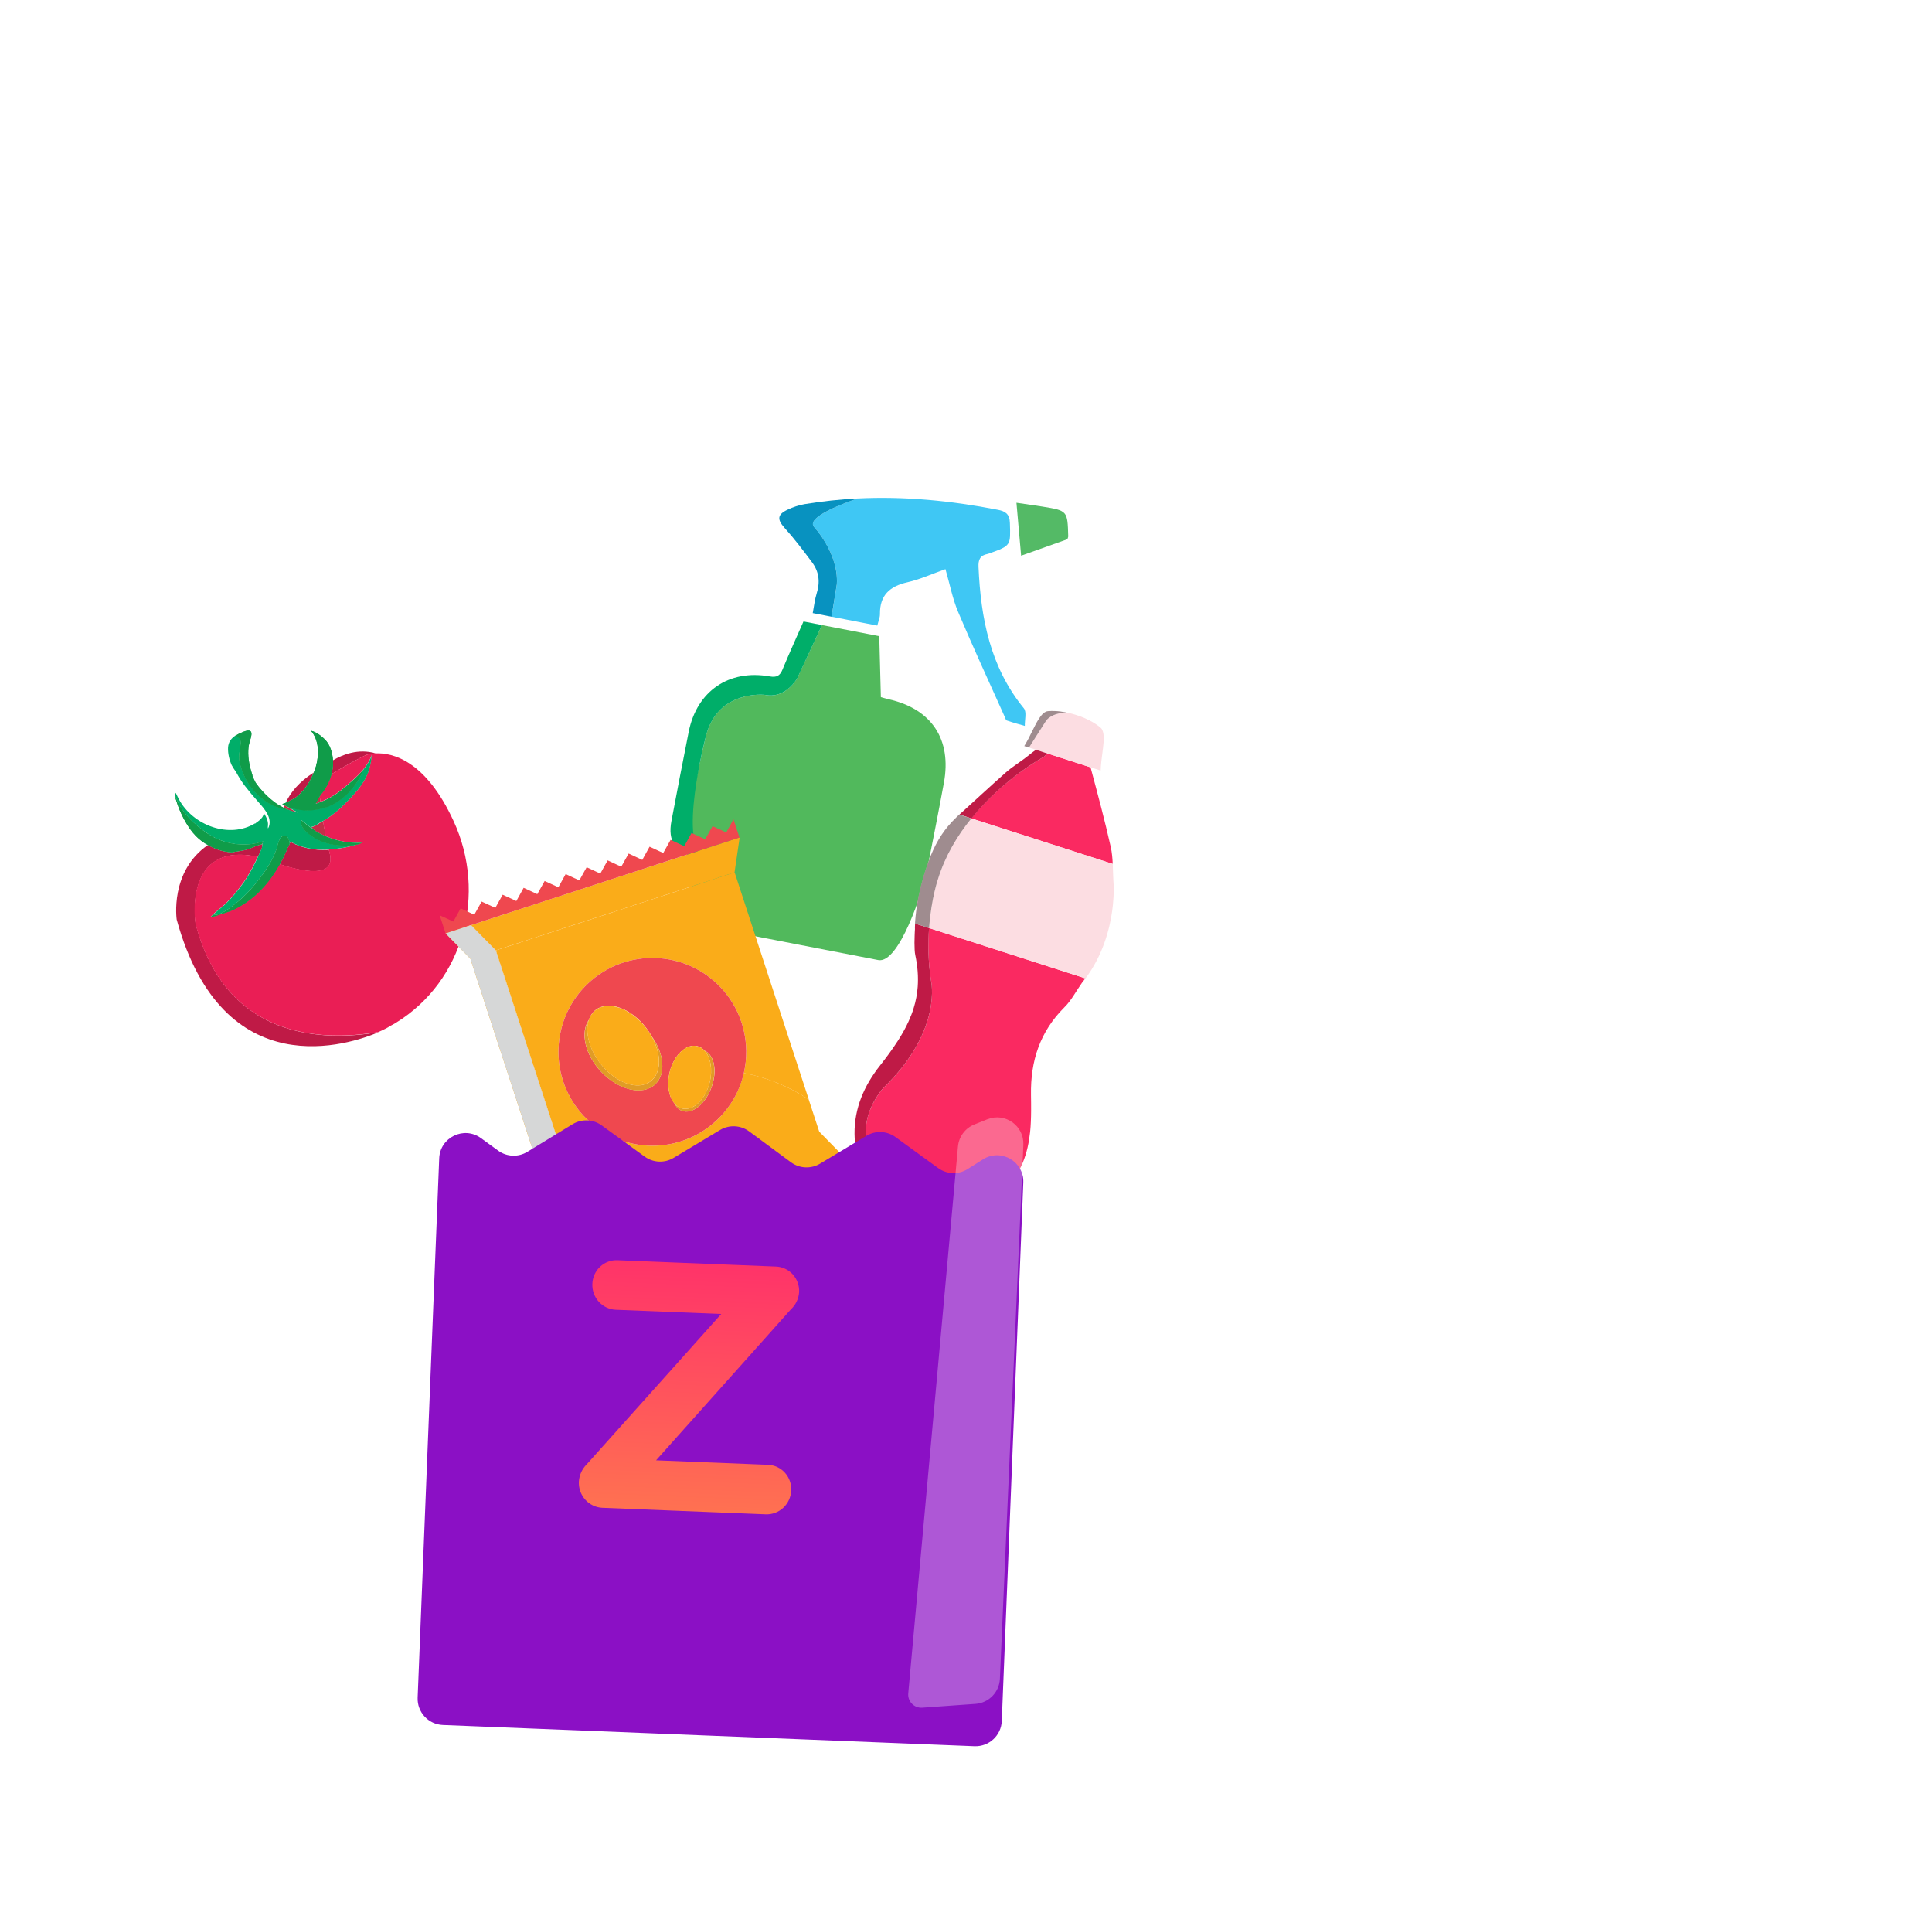 <svg width="147" height="145" viewBox="0 0 147 145" fill="none" xmlns="http://www.w3.org/2000/svg">
<g filter="url(#filter0_d)">
<path d="M67.598 49.192C67.432 49.156 67.27 49.101 67.022 49.033C66.982 47.503 66.946 45.986 66.901 44.397C65.465 44.117 64.004 43.834 62.539 43.552L60.664 47.587C60.664 47.587 59.792 49.198 58.198 48.862C58.198 48.862 54.637 48.444 53.72 51.959C53.72 51.959 51.5 60.999 52.5 61.499L52.727 66.308C57.426 67.22 62.125 68.131 66.823 69.038C68.406 69.344 70.214 63.803 70.533 62.194C70.973 59.986 71.408 57.778 71.815 55.568C72.433 52.248 70.877 49.917 67.598 49.192Z" fill="#51B95C"/>
<path d="M75.918 34.782C72.373 34.09 68.813 33.742 65.242 33.921C63.274 34.616 61.422 35.469 61.938 36.089C61.938 36.089 63.821 38.088 63.676 40.446L63.274 42.916C64.453 43.144 65.587 43.364 66.751 43.591C66.829 43.266 66.956 42.99 66.953 42.721C66.934 41.279 67.701 40.598 69.053 40.293C70.029 40.071 70.957 39.641 71.937 39.297C72.263 40.416 72.469 41.526 72.897 42.543C74.027 45.224 75.25 47.864 76.439 50.517C76.486 50.622 76.524 50.785 76.605 50.813C77.055 50.969 77.517 51.094 77.975 51.224C77.962 50.767 78.133 50.165 77.9 49.884C75.338 46.741 74.624 43.034 74.452 39.135C74.427 38.588 74.572 38.248 75.133 38.145C75.192 38.136 75.242 38.11 75.298 38.093C76.933 37.503 76.891 37.504 76.839 35.781C76.82 35.079 76.464 34.887 75.918 34.782Z" fill="#3FC7F4"/>
<path d="M79.307 34.538C78.689 34.44 78.07 34.356 77.338 34.247C77.46 35.632 77.573 36.899 77.693 38.275C78.948 37.83 80.103 37.422 81.215 37.023C81.251 36.899 81.281 36.846 81.277 36.791C81.221 34.851 81.226 34.849 79.307 34.538Z" fill="#54BA66"/>
<path d="M61.938 36.089C61.422 35.469 63.278 34.614 65.242 33.921C63.905 33.99 62.566 34.129 61.227 34.352C60.78 34.428 60.331 34.579 59.917 34.778C59.13 35.151 59.129 35.528 59.693 36.155C60.439 36.981 61.112 37.876 61.779 38.767C62.317 39.479 62.413 40.275 62.14 41.138C61.996 41.599 61.943 42.09 61.838 42.64C62.326 42.736 62.802 42.825 63.27 42.917L63.672 40.447C63.821 38.087 61.938 36.089 61.938 36.089Z" fill="#0892C0"/>
<path d="M53.724 51.958C54.641 48.443 58.203 48.861 58.203 48.861C59.795 49.193 60.668 47.586 60.668 47.586L62.543 43.551C62.075 43.46 61.603 43.369 61.136 43.278C60.598 44.505 60.045 45.708 59.543 46.927C59.344 47.41 59.106 47.549 58.564 47.457C55.455 46.905 53.026 48.577 52.404 51.66C51.949 53.924 51.518 56.191 51.088 58.458C50.797 59.986 51.379 60.85 52.878 61.138C53.161 61.194 53.447 61.248 53.73 61.303L53.722 61.268C51.445 60.555 53.724 51.958 53.724 51.958Z" fill="#00AE69"/>
</g>
<path d="M70.836 74.591C70.836 74.591 71.773 78.376 67.192 82.789C67.192 82.789 64.715 85.523 66.59 88.046C66.696 88.036 66.802 88.025 66.921 88.008C67.016 87.993 67.112 87.974 67.212 87.955C68.04 87.782 68.685 87.827 69.239 88.29C69.421 88.443 69.596 88.648 69.766 88.9C69.798 88.948 69.836 88.995 69.886 89.036C69.989 89.128 70.123 89.211 70.269 89.285C70.641 89.469 71.107 89.575 71.353 89.484C72.656 89.012 73.438 89.442 74.285 90.409C74.706 90.891 75.082 91.112 75.456 91.097C75.646 91.091 75.829 91.021 76.026 90.899C76.222 90.777 76.422 90.598 76.63 90.363C76.743 90.24 76.845 90.105 76.947 89.964C77.044 89.824 77.136 89.685 77.233 89.545C77.471 89.191 77.665 88.822 77.817 88.449C78.13 87.702 78.291 86.919 78.377 86.121C78.405 85.854 78.424 85.587 78.434 85.321C78.444 85.056 78.453 84.781 78.453 84.511C78.458 84.107 78.448 83.699 78.444 83.296C78.401 80.705 79.125 78.485 80.991 76.626C81.51 76.114 81.849 75.443 82.319 74.772C82.41 74.661 82.491 74.546 82.576 74.43L70.677 70.6C70.606 71.763 70.611 73.119 70.836 74.591Z" fill="#FA2961"/>
<path d="M69.625 70.258C69.611 70.528 69.617 70.676 69.617 70.676C69.61 70.746 69.609 70.821 69.603 70.905C69.609 70.821 69.61 70.746 69.617 70.676C69.612 70.677 69.611 70.528 69.625 70.258Z" fill="#E82C47"/>
<path d="M79.46 57.552C79.46 57.552 76.378 59.196 73.902 62.259L84.663 65.723C84.641 65.28 84.606 64.852 84.513 64.434C84.058 62.405 83.517 60.39 82.976 58.375C81.842 58.008 80.796 57.675 79.672 57.312L79.46 57.552Z" fill="#FA2961"/>
<path d="M78.27 57.451C77.704 57.913 77.056 58.29 76.511 58.769C76.209 59.037 75.911 59.304 75.609 59.577C75.911 59.304 76.209 59.037 76.511 58.769C77.056 58.29 77.704 57.913 78.27 57.451Z" fill="#E82C47"/>
<path d="M67.667 80.131C67.431 80.457 67.177 80.785 66.915 81.123C66.767 81.31 66.628 81.496 66.499 81.69C66.632 81.495 66.771 81.309 66.915 81.123C67.177 80.785 67.431 80.457 67.667 80.131Z" fill="#E82C47"/>
<path d="M65.143 84.847C65.23 84.388 65.357 83.948 65.522 83.518C65.357 83.948 65.231 84.393 65.143 84.847Z" fill="#E82C47"/>
<path d="M65.019 86.267C65.015 85.78 65.06 85.306 65.143 84.852C65.06 85.306 65.015 85.78 65.019 86.267C65.026 87.153 65.206 87.683 65.648 87.916C65.206 87.683 65.026 87.148 65.019 86.267Z" fill="#E82C47"/>
<path d="M71.375 66.86C71.375 66.86 70.855 68.349 70.692 70.603L82.591 74.433C83.897 72.688 84.421 70.731 84.619 69.317C84.644 69.147 84.66 68.988 84.677 68.838C84.77 67.932 84.733 67.346 84.733 67.346C84.692 66.774 84.688 66.236 84.664 65.723L73.902 62.259C72.86 63.55 71.927 65.086 71.375 66.86Z" fill="#FCDDE2"/>
<path d="M69.771 68.877C69.802 68.679 69.841 68.466 69.882 68.239C69.841 68.466 69.802 68.679 69.771 68.877Z" fill="#FCDDE2"/>
<path d="M69.667 69.672C69.69 69.443 69.723 69.175 69.771 68.877C69.723 69.175 69.69 69.443 69.667 69.672Z" fill="#FCDDE2"/>
<path d="M69.636 70.09C69.633 70.15 69.629 70.206 69.625 70.258C69.624 70.207 69.628 70.151 69.636 70.09Z" fill="#FCDDE2"/>
<path d="M83.879 55.556C83.861 55.511 83.838 55.472 83.811 55.433C83.784 55.398 83.753 55.365 83.717 55.336C83.054 54.796 82.098 54.392 81.149 54.202C80.608 54.225 80.027 54.349 79.624 54.767L78.284 56.864L78.394 56.899L78.692 56.994C78.731 57.009 78.769 57.019 78.807 57.033L79.273 57.18C79.379 57.216 79.484 57.247 79.585 57.283L79.662 57.308C80.781 57.671 81.832 58.004 82.966 58.371C83.22 58.451 83.48 58.536 83.744 58.62C83.756 58.15 83.832 57.632 83.894 57.142C83.904 57.062 83.914 56.982 83.925 56.902C83.99 56.362 84.018 55.867 83.879 55.556Z" fill="#FCDDE2"/>
<path d="M77.929 56.757C78.037 56.588 78.139 56.405 78.236 56.214C78.139 56.405 78.037 56.588 77.929 56.757Z" fill="#FCDDE2"/>
<path opacity="0.37" d="M69.523 76.68C69.679 76.163 69.782 75.632 69.827 75.07C69.782 75.632 69.68 76.168 69.523 76.68Z" fill="#010101"/>
<path opacity="0.37" d="M78.29 56.873C78.169 56.834 78.055 56.8 77.934 56.756C78.169 56.834 78.395 56.904 78.621 56.978C78.548 56.953 78.472 56.933 78.4 56.908L78.29 56.873Z" fill="#010101"/>
<path opacity="0.37" d="M81.154 54.206C80.846 54.145 80.54 54.102 80.242 54.091C80.54 54.102 80.846 54.145 81.154 54.206Z" fill="#010101"/>
<path opacity="0.37" d="M72.736 62.207C72.326 62.597 71.966 63.025 71.66 63.483C71.966 63.025 72.326 62.597 72.736 62.207Z" fill="#010101"/>
<path opacity="0.37" d="M78.812 57.042C78.808 57.043 78.804 57.047 78.8 57.048C78.804 57.047 78.808 57.043 78.812 57.042Z" fill="#010101"/>
<path d="M67.192 82.784C71.773 78.376 70.836 74.586 70.836 74.586C70.611 73.119 70.606 71.759 70.691 70.599L69.625 70.257C69.611 70.528 69.617 70.676 69.617 70.676C69.61 70.747 69.609 70.821 69.603 70.905C69.598 70.989 69.597 71.073 69.593 71.162C69.588 71.343 69.584 71.534 69.58 71.72C69.581 72.091 69.594 72.443 69.638 72.643C69.825 73.52 69.879 74.317 69.826 75.066C69.786 75.627 69.683 76.162 69.523 76.676C69.419 77.021 69.29 77.354 69.139 77.686C68.916 78.182 68.645 78.665 68.333 79.152C68.125 79.475 67.903 79.8 67.667 80.126C67.431 80.452 67.177 80.78 66.914 81.118C66.766 81.305 66.627 81.491 66.499 81.685C66.366 81.88 66.242 82.074 66.123 82.276C65.89 82.676 65.687 83.092 65.522 83.517C65.356 83.943 65.23 84.388 65.143 84.847C65.055 85.307 65.015 85.775 65.019 86.262C65.026 87.148 65.206 87.678 65.648 87.911C65.746 87.961 65.856 88.001 65.984 88.025C66.112 88.049 66.252 88.058 66.405 88.056C66.466 88.055 66.525 88.049 66.59 88.046C64.715 85.523 67.192 82.784 67.192 82.784Z" fill="#BF1A46"/>
<path d="M79.46 57.552L79.672 57.316L79.595 57.291C79.49 57.261 79.384 57.225 79.283 57.189C79.129 57.14 78.976 57.09 78.822 57.041C78.818 57.046 78.813 57.047 78.809 57.047C78.787 57.063 78.766 57.08 78.744 57.096C78.597 57.199 78.446 57.317 78.284 57.449C77.718 57.911 77.07 58.289 76.525 58.768C76.222 59.035 75.925 59.303 75.623 59.575C75.321 59.848 75.02 60.12 74.718 60.397C74.188 60.879 73.649 61.375 73.093 61.883C73.063 61.909 73.033 61.94 72.999 61.967L73.916 62.263C76.378 59.196 79.46 57.552 79.46 57.552Z" fill="#BF1A46"/>
<path d="M70.692 70.603C70.855 68.348 71.375 66.86 71.375 66.86C71.927 65.085 72.86 63.55 73.903 62.264L72.986 61.968C72.935 62.015 72.884 62.062 72.833 62.109C72.799 62.14 72.77 62.176 72.737 62.212C72.326 62.602 71.966 63.029 71.66 63.488C71.326 63.986 71.052 64.525 70.826 65.082C70.508 65.872 70.273 66.62 70.101 67.293C70.015 67.631 69.945 67.95 69.883 68.244C69.836 68.467 69.802 68.679 69.772 68.882C69.724 69.18 69.691 69.448 69.668 69.677C69.651 69.832 69.642 69.972 69.632 70.094C69.629 70.155 69.625 70.211 69.621 70.263L70.692 70.603Z" fill="#FCDDE2"/>
<path opacity="0.37" d="M70.692 70.603C70.855 68.348 71.375 66.86 71.375 66.86C71.927 65.085 72.86 63.55 73.903 62.264L72.986 61.968C72.935 62.015 72.884 62.062 72.833 62.109C72.799 62.14 72.77 62.176 72.737 62.212C72.326 62.602 71.966 63.029 71.66 63.488C71.326 63.986 71.052 64.525 70.826 65.082C70.508 65.872 70.273 66.62 70.101 67.293C70.015 67.631 69.945 67.95 69.883 68.244C69.836 68.467 69.802 68.679 69.772 68.882C69.724 69.18 69.691 69.448 69.668 69.677C69.651 69.832 69.642 69.972 69.632 70.094C69.629 70.155 69.625 70.211 69.621 70.263L70.692 70.603Z" fill="#010101"/>
<path d="M72.985 61.968C72.934 62.015 72.884 62.062 72.833 62.109C72.799 62.14 72.77 62.176 72.737 62.212C72.77 62.18 72.799 62.14 72.833 62.109C72.883 62.057 72.934 62.015 72.985 61.968Z" fill="#FCDDE2"/>
<path opacity="0.37" d="M72.985 61.968C72.934 62.015 72.884 62.062 72.833 62.109C72.799 62.14 72.77 62.176 72.737 62.212C72.77 62.18 72.799 62.14 72.833 62.109C72.883 62.057 72.934 62.015 72.985 61.968Z" fill="#010101"/>
<path d="M79.629 54.771C80.032 54.349 80.609 54.225 81.155 54.206C80.847 54.145 80.54 54.102 80.242 54.091C80.07 54.085 79.903 54.089 79.742 54.1C79.7 54.105 79.655 54.114 79.614 54.127C79.529 54.159 79.451 54.209 79.374 54.277C79.298 54.346 79.219 54.433 79.146 54.538C79.109 54.588 79.073 54.643 79.037 54.697C78.965 54.812 78.889 54.935 78.819 55.068C78.749 55.201 78.676 55.343 78.607 55.484C78.51 55.675 78.419 55.871 78.318 56.062C78.29 56.111 78.268 56.16 78.241 56.214C78.139 56.406 78.037 56.588 77.934 56.756C78.054 56.795 78.17 56.834 78.29 56.873L79.629 54.771Z" fill="#FCDDE2"/>
<path opacity="0.37" d="M79.629 54.771C80.032 54.349 80.609 54.225 81.155 54.206C80.847 54.145 80.54 54.102 80.242 54.091C80.07 54.085 79.903 54.089 79.742 54.1C79.7 54.105 79.655 54.114 79.614 54.127C79.529 54.159 79.451 54.209 79.374 54.277C79.298 54.346 79.219 54.433 79.146 54.538C79.109 54.588 79.073 54.643 79.037 54.697C78.965 54.812 78.889 54.935 78.819 55.068C78.749 55.201 78.676 55.343 78.607 55.484C78.51 55.675 78.419 55.871 78.318 56.062C78.29 56.111 78.268 56.16 78.241 56.214C78.139 56.406 78.037 56.588 77.934 56.756C78.054 56.795 78.17 56.834 78.29 56.873L79.629 54.771Z" fill="#010101"/>
<path d="M78.616 56.979C78.64 56.985 78.669 56.996 78.693 57.003L78.395 56.908C78.472 56.928 78.544 56.953 78.616 56.979Z" fill="#FCDDE2"/>
<path opacity="0.37" d="M78.616 56.979C78.64 56.985 78.669 56.996 78.693 57.003L78.395 56.908C78.472 56.928 78.544 56.953 78.616 56.979Z" fill="#010101"/>
<path d="M79.279 57.189L78.813 57.042C78.971 57.091 79.125 57.14 79.279 57.189Z" fill="#FCDDE2"/>
<path opacity="0.37" d="M79.279 57.189L78.813 57.042C78.971 57.091 79.125 57.14 79.279 57.189Z" fill="#010101"/>
<path d="M78.698 57.003L78.812 57.042C78.774 57.027 78.736 57.017 78.698 57.003Z" fill="#FCDDE2"/>
<path opacity="0.37" d="M78.698 57.003L78.812 57.042C78.774 57.027 78.736 57.017 78.698 57.003Z" fill="#010101"/>
<g filter="url(#filter1_d)">
<path d="M23.998 57.148C24.126 57.109 24.248 57.062 24.376 57.013C24.361 56.861 24.346 56.711 24.331 56.559C24.303 56.608 24.276 56.656 24.245 56.701C24.158 56.837 24.088 56.998 23.998 57.148Z" fill="#C42F49"/>
<path d="M23.688 58.926C23.748 58.987 23.811 59.053 23.872 59.114C23.895 59.138 23.923 59.164 23.946 59.188C24.216 59.356 24.5 59.506 24.799 59.632C24.727 59.291 24.654 58.896 24.583 58.47C24.498 58.518 24.407 58.567 24.321 58.608C24.151 58.76 23.917 58.865 23.688 58.926Z" fill="#C42F49"/>
<path d="M14.886 66.276C14.886 66.276 13.88 59.955 19.63 61.187C19.729 60.974 19.822 60.762 19.921 60.549C19.945 60.404 19.971 60.255 19.999 60.112C19.978 60.159 19.957 60.205 19.939 60.247C19.929 60.236 19.923 60.228 19.907 60.229C19.568 60.297 19.242 60.472 18.913 60.587C18.504 60.731 18.069 60.755 17.651 60.841C17.02 60.818 16.396 60.614 15.821 60.284C12.896 62.298 13.444 65.959 13.444 65.959C16.98 78.78 26.696 75.424 28.814 74.523C24.566 75.241 17.207 75.102 14.886 66.276Z" fill="#BF1A46"/>
<path d="M22.476 56.685C23.117 56.213 23.577 55.528 23.875 54.766C22.724 55.495 22.086 56.318 21.744 57.064C21.982 56.971 22.202 56.842 22.428 56.722C22.441 56.708 22.459 56.697 22.476 56.685Z" fill="#BF1A46"/>
<path d="M22.186 60.09C22.188 60.086 22.187 60.08 22.187 60.08C22.156 60.068 22.126 60.056 22.093 60.048C22.078 60.103 22.055 60.154 22.032 60.204L22.034 60.21C22.029 60.218 22.027 60.222 22.023 60.23C21.983 60.329 21.937 60.419 21.877 60.507C21.711 60.941 21.505 61.353 21.286 61.752C22.927 62.287 25.488 62.855 25.116 61.025C25.116 61.025 25.08 60.883 25.02 60.644C24.981 60.648 24.937 60.65 24.898 60.654C23.992 60.697 23.006 60.526 22.186 60.09Z" fill="#BF1A46"/>
<path d="M21.802 57.561C22.078 57.68 22.365 57.779 22.665 57.837C22.32 57.653 21.984 57.463 21.656 57.258C21.631 57.322 21.606 57.393 21.583 57.454C21.603 57.465 21.623 57.476 21.647 57.49C21.697 57.513 21.751 57.538 21.802 57.561Z" fill="#C42F49"/>
<path d="M25.215 54.899C25.992 54.419 26.875 53.92 27.844 53.438C27.844 53.438 28.126 53.332 28.59 53.314C27.261 52.918 26.052 53.414 25.331 53.841C25.336 53.917 25.34 53.994 25.337 54.066C25.333 54.343 25.286 54.623 25.215 54.899Z" fill="#BF1A46"/>
<path d="M28.585 53.312C28.119 53.334 27.84 53.435 27.84 53.435C26.871 53.918 25.992 54.42 25.21 54.897C25.058 55.466 24.769 56.016 24.387 56.46C24.369 56.492 24.351 56.524 24.329 56.554C24.344 56.705 24.357 56.86 24.374 57.007C25.018 56.763 25.619 56.41 26.146 55.953C26.249 55.863 26.359 55.772 26.464 55.678C26.503 55.647 26.537 55.614 26.574 55.587C26.668 55.503 26.763 55.419 26.858 55.336C26.897 55.305 26.933 55.267 26.968 55.234C27.056 55.152 27.145 55.07 27.23 54.986C27.264 54.953 27.297 54.923 27.327 54.888C27.429 54.782 27.534 54.672 27.623 54.559C27.912 54.215 28.152 53.838 28.28 53.414C28.274 53.453 28.266 53.485 28.265 53.506C28.219 54.045 28.125 54.504 27.902 55.001C27.603 55.672 27.107 56.242 26.609 56.769C26.096 57.313 25.37 58.012 24.569 58.458C24.64 58.883 24.713 59.278 24.785 59.619C25.654 59.988 26.617 60.161 27.556 60.105C27.459 60.146 27.361 60.18 27.26 60.218C27.244 60.22 27.227 60.221 27.209 60.226C26.492 60.466 25.704 60.581 25.008 60.627C25.066 60.87 25.105 61.008 25.105 61.008C25.474 62.842 22.919 62.272 21.274 61.735C20.903 62.402 20.46 63.028 19.918 63.615C19.376 64.201 18.752 64.662 18.057 65.051C17.704 65.248 17.325 65.377 16.942 65.494C16.731 65.559 16.331 65.735 16.038 65.739C16.08 65.693 16.121 65.648 16.169 65.601C16.169 65.601 16.173 65.603 16.175 65.599C16.48 65.302 16.873 65.027 17.137 64.775C17.669 64.262 18.136 63.686 18.561 63.081C18.989 62.473 19.314 61.833 19.614 61.178C13.864 59.946 14.87 66.267 14.87 66.267C17.195 75.096 24.554 75.235 28.796 74.508C29.061 74.394 29.209 74.319 29.209 74.319C29.399 74.225 29.583 74.123 29.755 74.015C29.878 73.947 30.009 73.883 30.126 73.807C35.298 70.627 37.057 63.981 34.514 58.467C32.37 53.8 29.819 53.258 28.585 53.312Z" fill="#EA1E55"/>
<path d="M29.765 74.025C29.589 74.132 29.409 74.236 29.219 74.329C29.411 74.232 29.587 74.125 29.765 74.025Z" fill="#EF4537"/>
<path d="M17.957 51.951C18.029 51.907 18.105 51.865 18.181 51.824C18.105 51.865 18.029 51.907 17.957 51.951Z" fill="#109C49"/>
<path d="M20.039 60.003C20.004 60.084 19.951 60.16 19.902 60.227C19.919 60.226 19.927 60.23 19.934 60.245C19.955 60.199 19.976 60.153 19.995 60.11C19.969 60.259 19.945 60.404 19.917 60.547C19.822 60.763 19.723 60.976 19.626 61.185C19.326 61.839 18.999 62.483 18.573 63.088C18.148 63.693 17.681 64.268 17.149 64.781C16.885 65.034 16.49 65.312 16.187 65.606C16.588 65.663 17.017 65.398 17.341 65.18C18.146 64.631 18.851 63.962 19.463 63.205C20.078 62.443 20.745 61.521 21.048 60.583C21.141 60.287 21.25 59.551 21.672 59.579C21.908 59.59 22.009 59.917 22.033 60.194C22.052 60.141 22.075 60.091 22.094 60.038C22.124 60.05 22.154 60.062 22.187 60.07C22.185 60.074 22.186 60.08 22.186 60.08C23.007 60.516 23.992 60.687 24.899 60.633C24.938 60.629 24.982 60.627 25.021 60.623C25.723 60.576 26.505 60.462 27.221 60.222C26.434 60.364 25.623 60.35 24.846 60.128C24.347 59.984 23.875 59.744 23.476 59.413C23.222 59.207 22.78 58.757 22.946 58.397C23.254 58.655 23.546 58.915 23.874 59.1C23.813 59.039 23.749 58.976 23.69 58.912C23.92 58.851 24.147 58.747 24.32 58.591C24.406 58.55 24.497 58.501 24.582 58.454C25.382 58.008 26.109 57.309 26.622 56.765C27.12 56.238 27.611 55.666 27.915 54.997C28.137 54.5 28.232 54.041 28.277 53.502C28.279 53.482 28.286 53.449 28.292 53.41C28.162 53.838 27.925 54.211 27.636 54.555C27.647 54.545 27.654 54.533 27.665 54.524C27.574 54.731 27.475 54.934 27.369 55.133C26.948 55.914 26.311 56.595 25.555 57.055C24.451 57.731 22.821 57.841 21.634 57.224C21.642 57.228 21.649 57.233 21.657 57.237C21.985 57.443 22.321 57.633 22.666 57.817C22.362 57.756 22.079 57.66 21.803 57.541C21.849 57.562 21.899 57.585 21.946 57.606C20.088 57.344 18.64 55.82 18.246 53.993C18.134 53.481 18.267 53.029 18.323 52.527C18.353 52.269 18.203 52.058 17.962 51.97C17.944 51.965 17.93 51.962 17.915 51.959C17.607 52.16 17.374 52.441 17.352 52.882C17.335 53.305 17.439 53.786 17.628 54.209C17.73 54.393 17.846 54.57 17.964 54.736C18.164 55.103 18.377 55.455 18.64 55.794C18.951 56.196 19.277 56.591 19.619 56.968C20.123 57.533 20.797 58.277 20.395 59.027C20.382 58.983 20.375 58.931 20.378 58.907C20.445 58.544 20.297 58.19 20.08 57.862C20.065 57.928 20.049 57.993 20.017 58.059C19.928 58.262 19.755 58.392 19.586 58.523C19.55 58.55 19.516 58.573 19.475 58.598C19.479 58.6 19.477 58.604 19.481 58.606C19.459 58.626 19.44 58.642 19.415 58.659L19.415 58.648C19.416 58.638 19.418 58.634 19.42 58.63C17.456 59.829 14.664 58.808 13.598 56.777C13.515 56.624 13.447 56.464 13.368 56.314C13.334 56.374 13.317 56.433 13.314 56.495C13.714 57.723 14.774 58.744 15.819 59.428C17.052 60.245 18.646 60.49 20.039 60.003Z" fill="#00AE69"/>
<path d="M22.036 60.206L22.034 60.2C22.03 60.208 22.029 60.218 22.025 60.226C22.029 60.218 22.034 60.21 22.036 60.206Z" fill="#C42F49"/>
<path d="M22.036 60.206L22.034 60.2C22.03 60.208 22.029 60.218 22.025 60.226C22.029 60.218 22.034 60.21 22.036 60.206Z" fill="#109C49"/>
<path d="M16.179 65.612C16.133 65.655 16.09 65.704 16.048 65.749C16.09 65.704 16.141 65.659 16.183 65.614C16.185 65.61 16.183 65.614 16.179 65.612Z" fill="#EF4537"/>
<path d="M16.179 65.612C16.133 65.655 16.09 65.704 16.048 65.749C16.09 65.704 16.141 65.659 16.183 65.614C16.185 65.61 16.183 65.614 16.179 65.612Z" fill="#109C49"/>
<path d="M22.025 60.226C22.029 60.218 22.03 60.208 22.035 60.2C22.007 59.921 21.91 59.597 21.674 59.585C21.249 59.562 21.142 60.293 21.049 60.589C20.747 61.527 20.077 62.453 19.465 63.211C18.853 63.969 18.148 64.638 17.343 65.186C17.019 65.405 16.59 65.669 16.189 65.612C16.142 65.659 16.092 65.7 16.055 65.748C16.347 65.744 16.749 65.564 16.958 65.502C17.341 65.386 17.724 65.259 18.074 65.06C18.766 64.675 19.392 64.21 19.934 63.623C20.48 63.039 20.919 62.411 21.29 61.744C21.51 61.345 21.716 60.933 21.882 60.499C21.939 60.415 21.987 60.321 22.025 60.226Z" fill="#109C49"/>
<path d="M22.025 60.226C22.029 60.218 22.03 60.208 22.035 60.2C22.007 59.921 21.91 59.597 21.674 59.585C21.249 59.562 21.142 60.293 21.049 60.589C20.747 61.527 20.077 62.453 19.465 63.211C18.853 63.969 18.148 64.638 17.343 65.186C17.019 65.405 16.59 65.669 16.189 65.612C16.142 65.659 16.092 65.7 16.055 65.748C16.347 65.744 16.749 65.564 16.958 65.502C17.341 65.386 17.724 65.259 18.074 65.06C18.766 64.675 19.392 64.21 19.934 63.623C20.48 63.039 20.919 62.411 21.29 61.744C21.51 61.345 21.716 60.933 21.882 60.499C21.939 60.415 21.987 60.321 22.025 60.226Z" fill="#109C49"/>
<path d="M21.616 57.235C21.62 57.237 21.628 57.242 21.633 57.244C21.583 57.211 21.528 57.185 21.479 57.152C21.527 57.179 21.568 57.208 21.616 57.235Z" fill="#109C49"/>
<path d="M25.555 57.076C26.31 56.615 26.948 55.935 27.367 55.153C27.474 54.955 27.569 54.749 27.663 54.544C27.653 54.554 27.646 54.566 27.635 54.575C27.541 54.686 27.441 54.798 27.339 54.904C27.304 54.938 27.27 54.971 27.241 55.003C27.157 55.087 27.068 55.169 26.98 55.251C26.945 55.284 26.904 55.319 26.87 55.352C26.775 55.436 26.68 55.52 26.585 55.604C26.547 55.635 26.512 55.668 26.476 55.695C26.366 55.786 26.261 55.88 26.157 55.969C25.63 56.427 25.03 56.78 24.386 57.023C24.26 57.069 24.136 57.12 24.008 57.159C24.092 57.011 24.162 56.85 24.251 56.71C24.282 56.664 24.309 56.616 24.336 56.568C24.355 56.536 24.377 56.506 24.395 56.474C24.777 56.03 25.066 55.481 25.218 54.912C25.293 54.638 25.336 54.356 25.34 54.078C25.34 54.004 25.339 53.93 25.335 53.853C25.304 53.281 25.119 52.644 24.707 52.243C24.466 52.006 24.06 51.677 23.659 51.593C24.28 52.298 24.294 53.414 24.038 54.309C23.991 54.468 23.936 54.621 23.874 54.777C23.577 55.538 23.116 56.223 22.475 56.695C22.458 56.707 22.441 56.718 22.424 56.73C22.198 56.85 21.98 56.975 21.74 57.072C21.713 57.083 21.687 57.101 21.656 57.109C21.597 57.129 21.538 57.149 21.474 57.16C21.524 57.193 21.576 57.223 21.628 57.252C22.816 57.859 24.45 57.751 25.555 57.076Z" fill="#109C49"/>
<path d="M25.555 57.076C26.31 56.615 26.948 55.935 27.367 55.153C27.474 54.955 27.569 54.749 27.663 54.544C27.653 54.554 27.646 54.566 27.635 54.575C27.541 54.686 27.441 54.798 27.339 54.904C27.304 54.938 27.27 54.971 27.241 55.003C27.157 55.087 27.068 55.169 26.98 55.251C26.945 55.284 26.904 55.319 26.87 55.352C26.775 55.436 26.68 55.52 26.585 55.604C26.547 55.635 26.512 55.668 26.476 55.695C26.366 55.786 26.261 55.88 26.157 55.969C25.63 56.427 25.03 56.78 24.386 57.023C24.26 57.069 24.136 57.12 24.008 57.159C24.092 57.011 24.162 56.85 24.251 56.71C24.282 56.664 24.309 56.616 24.336 56.568C24.355 56.536 24.377 56.506 24.395 56.474C24.777 56.03 25.066 55.481 25.218 54.912C25.293 54.638 25.336 54.356 25.34 54.078C25.34 54.004 25.339 53.93 25.335 53.853C25.304 53.281 25.119 52.644 24.707 52.243C24.466 52.006 24.06 51.677 23.659 51.593C24.28 52.298 24.294 53.414 24.038 54.309C23.991 54.468 23.936 54.621 23.874 54.777C23.577 55.538 23.116 56.223 22.475 56.695C22.458 56.707 22.441 56.718 22.424 56.73C22.198 56.85 21.98 56.975 21.74 57.072C21.713 57.083 21.687 57.101 21.656 57.109C21.597 57.129 21.538 57.149 21.474 57.16C21.524 57.193 21.576 57.223 21.628 57.252C22.816 57.859 24.45 57.751 25.555 57.076Z" fill="#109C49"/>
<path d="M18.322 52.548C18.266 53.049 18.133 53.502 18.245 54.014C18.642 55.837 20.083 57.362 21.945 57.626C21.896 57.609 21.848 57.582 21.802 57.561C21.752 57.538 21.699 57.519 21.647 57.49C21.627 57.478 21.607 57.467 21.583 57.454C21.505 57.415 21.433 57.374 21.357 57.331C21.32 57.311 21.28 57.288 21.244 57.268C21.114 57.189 20.989 57.103 20.866 57.012C20.836 56.99 20.809 56.964 20.779 56.942C20.688 56.87 20.593 56.795 20.504 56.718C20.463 56.679 20.423 56.646 20.382 56.607C20.305 56.538 20.235 56.466 20.16 56.392C20.121 56.349 20.08 56.31 20.041 56.267C19.968 56.189 19.898 56.108 19.824 56.023C19.793 55.985 19.76 55.95 19.729 55.912C19.63 55.787 19.535 55.665 19.445 55.535C19.353 55.362 19.272 55.179 19.201 54.996C19.197 54.983 19.198 54.963 19.197 54.936C19.183 54.896 19.172 54.859 19.16 54.825C18.948 54.162 18.836 53.508 18.912 52.812C18.969 52.3 19.565 51.253 18.514 51.674C18.424 51.713 18.329 51.749 18.241 51.794C18.22 51.803 18.198 51.813 18.177 51.822C18.097 51.861 18.025 51.905 17.953 51.949C17.938 51.956 17.923 51.964 17.91 51.977C17.925 51.98 17.943 51.985 17.957 51.988C18.202 52.078 18.352 52.29 18.322 52.548Z" fill="#109C49"/>
<path d="M18.322 52.548C18.266 53.049 18.133 53.502 18.245 54.014C18.642 55.837 20.083 57.362 21.945 57.626C21.896 57.609 21.848 57.582 21.802 57.561C21.752 57.538 21.699 57.519 21.647 57.49C21.627 57.478 21.607 57.467 21.583 57.454C21.505 57.415 21.433 57.374 21.357 57.331C21.32 57.311 21.28 57.288 21.244 57.268C21.114 57.189 20.989 57.103 20.866 57.012C20.836 56.99 20.809 56.964 20.779 56.942C20.688 56.87 20.593 56.795 20.504 56.718C20.463 56.679 20.423 56.646 20.382 56.607C20.305 56.538 20.235 56.466 20.16 56.392C20.121 56.349 20.08 56.31 20.041 56.267C19.968 56.189 19.898 56.108 19.824 56.023C19.793 55.985 19.76 55.95 19.729 55.912C19.63 55.787 19.535 55.665 19.445 55.535C19.353 55.362 19.272 55.179 19.201 54.996C19.197 54.983 19.198 54.963 19.197 54.936C19.183 54.896 19.172 54.859 19.16 54.825C18.948 54.162 18.836 53.508 18.912 52.812C18.969 52.3 19.565 51.253 18.514 51.674C18.424 51.713 18.329 51.749 18.241 51.794C18.22 51.803 18.198 51.813 18.177 51.822C18.097 51.861 18.025 51.905 17.953 51.949C17.938 51.956 17.923 51.964 17.91 51.977C17.925 51.98 17.943 51.985 17.957 51.988C18.202 52.078 18.352 52.29 18.322 52.548Z" fill="#109C49"/>
<path d="M17.91 51.977C17.91 51.977 17.914 51.98 17.91 51.977C17.925 51.97 17.942 51.958 17.957 51.951C17.942 51.958 17.927 51.966 17.91 51.977Z" fill="#109C49"/>
<path d="M17.91 51.977C17.91 51.977 17.914 51.98 17.91 51.977C17.925 51.97 17.942 51.958 17.957 51.951C17.942 51.958 17.927 51.966 17.91 51.977Z" fill="#109C49"/>
<path d="M21.583 57.454C21.505 57.415 21.433 57.374 21.356 57.331C21.43 57.378 21.509 57.417 21.583 57.454Z" fill="#109C49"/>
<path d="M21.583 57.454C21.505 57.415 21.433 57.374 21.356 57.331C21.43 57.378 21.509 57.417 21.583 57.454Z" fill="#109C49"/>
<path d="M23.872 59.114C23.895 59.138 23.922 59.164 23.946 59.188C23.922 59.164 23.895 59.138 23.872 59.114Z" fill="#C42F49"/>
<path d="M23.872 59.114C23.895 59.138 23.922 59.164 23.946 59.188C23.922 59.164 23.895 59.138 23.872 59.114Z" fill="#109C49"/>
<path d="M27.276 60.227C27.375 60.193 27.476 60.155 27.572 60.114C27.461 60.162 27.342 60.195 27.225 60.235C27.237 60.231 27.258 60.232 27.276 60.227Z" fill="#EF4537"/>
<path d="M27.276 60.227C27.375 60.193 27.476 60.155 27.572 60.114C27.461 60.162 27.342 60.195 27.225 60.235C27.237 60.231 27.258 60.232 27.276 60.227Z" fill="#109C49"/>
<path d="M23.946 59.188C23.922 59.164 23.895 59.138 23.871 59.114C23.541 58.933 23.249 58.673 22.943 58.411C22.777 58.771 23.22 59.222 23.473 59.428C23.874 59.755 24.344 59.998 24.843 60.143C25.62 60.365 26.431 60.379 27.218 60.237C27.335 60.197 27.454 60.164 27.566 60.116C26.627 60.172 25.663 59.998 24.795 59.63C24.5 59.506 24.215 59.356 23.946 59.188Z" fill="#109C49"/>
<path d="M23.946 59.188C23.922 59.164 23.895 59.138 23.871 59.114C23.541 58.933 23.249 58.673 22.943 58.411C22.777 58.771 23.22 59.222 23.473 59.428C23.874 59.755 24.344 59.998 24.843 60.143C25.62 60.365 26.431 60.379 27.218 60.237C27.335 60.197 27.454 60.164 27.566 60.116C26.627 60.172 25.663 59.998 24.795 59.63C24.5 59.506 24.215 59.356 23.946 59.188Z" fill="#109C49"/>
<path d="M18.909 60.585C19.235 60.474 19.563 60.294 19.902 60.227C19.953 60.156 20.004 60.084 20.039 60.003C18.643 60.493 17.05 60.249 15.822 59.441C14.78 58.752 13.717 57.736 13.317 56.507C13.312 56.573 13.323 56.637 13.349 56.704C13.472 57.112 13.614 57.525 13.795 57.906C14.163 58.695 14.674 59.511 15.394 60.022C15.529 60.12 15.673 60.201 15.817 60.282C16.394 60.608 17.018 60.812 17.646 60.839C18.067 60.749 18.502 60.725 18.909 60.585Z" fill="#109C49"/>
<path d="M18.909 60.585C19.235 60.474 19.563 60.294 19.902 60.227C19.953 60.156 20.004 60.084 20.039 60.003C18.643 60.493 17.05 60.249 15.822 59.441C14.78 58.752 13.717 57.736 13.317 56.507C13.312 56.573 13.323 56.637 13.349 56.704C13.472 57.112 13.614 57.525 13.795 57.906C14.163 58.695 14.674 59.511 15.394 60.022C15.529 60.12 15.673 60.201 15.817 60.282C16.394 60.608 17.018 60.812 17.646 60.839C18.067 60.749 18.502 60.725 18.909 60.585Z" fill="#109C49"/>
</g>
<g filter="url(#filter2_d)">
<path d="M42.724 83.618C43.286 82.736 43.952 81.919 44.71 81.187C44.604 81.088 44.501 80.993 44.403 80.887C41.715 77.996 41.881 73.476 44.772 70.789C47.663 68.102 52.182 68.267 54.87 71.158C56.547 72.963 57.112 75.407 56.596 77.636C58.364 77.975 60.042 78.658 61.538 79.645L55.896 62.367L37.727 68.302L42.724 83.618Z" fill="#FAAC19"/>
<path d="M56.264 59.712L35.838 66.383L37.72 68.301L55.889 62.367L56.279 59.705L56.264 59.712Z" fill="#FAAC19"/>
<path d="M41.843 91.328L42.296 92.712L42.852 91.709L43.891 92.189L44.447 91.186L45.489 91.67L46.045 90.667L47.084 91.147L47.64 90.144L48.679 90.624L49.238 89.625L50.277 90.105L50.833 89.102L51.875 89.586L52.431 88.582L53.47 89.063L54.025 88.059L55.072 88.54L55.627 87.537L56.666 88.017L57.225 87.018L58.264 87.498L58.82 86.495L59.859 86.975L60.418 85.975L61.461 86.452L62.017 85.449L63.059 85.933L63.615 84.93L64.654 85.41L64.204 84.023L43.778 90.694L41.843 91.328Z" fill="#EF484F"/>
<path d="M35.838 66.383L56.264 59.712L55.81 58.328L55.258 59.328L54.215 58.851L53.66 59.847L52.617 59.37L52.062 60.373L51.023 59.893L50.463 60.893L49.424 60.412L48.869 61.416L47.83 60.935L47.27 61.935L46.232 61.455L45.676 62.458L44.637 61.977L44.078 62.977L43.039 62.497L42.483 63.5L41.44 63.023L40.881 64.023L39.842 63.542L39.286 64.546L38.247 64.065L37.688 65.065L36.645 64.588L36.086 65.588L35.047 65.107L34.492 66.11L33.453 65.63L33.903 67.01L35.838 66.383Z" fill="#EF484F"/>
<path d="M54.501 81.256C51.716 83.844 47.423 83.779 44.71 81.187C43.952 81.919 43.286 82.736 42.724 83.618L44.168 88.032L43.778 90.694L64.204 84.023L64.219 84.016L62.334 82.094L61.531 79.637C60.039 78.654 58.357 77.968 56.589 77.629C56.284 78.978 55.583 80.25 54.501 81.256Z" fill="#FAAC19"/>
<path d="M44.167 88.032L42.724 83.618L37.72 68.301L35.838 66.382L33.903 67.01L35.788 68.932L42.232 88.666L41.843 91.328L43.778 90.693L44.167 88.032Z" fill="#FAAC19"/>
<path d="M44.167 88.032L42.724 83.618L37.72 68.301L35.838 66.382L33.903 67.01L35.788 68.932L42.232 88.666L41.843 91.328L43.778 90.693L44.167 88.032Z" fill="#D6D7D7"/>
<path d="M35.838 66.382L33.903 67.01L35.838 66.382Z" fill="#FAAC19"/>
<path d="M35.838 66.382L33.903 67.01L35.838 66.382Z" fill="#D6D7D7"/>
<path d="M35.838 66.382L33.903 67.01L35.838 66.382Z" fill="#FAAC19"/>
<path d="M35.838 66.382L33.903 67.01L35.838 66.382Z" fill="#D6D7D7"/>
<path d="M54.501 81.255C55.587 80.246 56.287 78.981 56.596 77.636C57.109 75.403 56.548 72.963 54.87 71.158C52.183 68.267 47.663 68.102 44.772 70.789C41.881 73.476 41.716 77.995 44.403 80.886C44.502 80.992 44.608 81.084 44.71 81.186C47.423 83.779 51.716 83.844 54.501 81.255ZM53.049 75.58C53.266 75.632 53.459 75.756 53.617 75.934C54.351 76.253 54.591 77.475 54.137 78.716C53.677 79.99 52.672 80.79 51.896 80.51C51.64 80.416 51.447 80.208 51.31 79.933C50.883 79.427 50.722 78.533 50.947 77.583C51.261 76.275 52.2 75.381 53.049 75.58ZM44.801 73.59C44.904 73.283 45.078 73.022 45.322 72.83C46.286 72.083 48.007 72.691 49.162 74.192C49.326 74.406 49.468 74.627 49.595 74.847C50.541 76.176 50.678 77.72 49.846 78.494C48.896 79.376 47.048 78.936 45.715 77.509C44.504 76.215 44.141 74.549 44.801 73.59Z" fill="#EF484F"/>
<path d="M54.004 78.324C53.69 79.632 52.75 80.534 51.906 80.331C51.67 80.275 51.474 80.132 51.306 79.936C51.442 80.212 51.636 80.42 51.892 80.513C52.667 80.794 53.673 79.993 54.132 78.72C54.58 77.479 54.347 76.257 53.613 75.937C54.063 76.429 54.237 77.353 54.004 78.324Z" fill="#E09C26"/>
<path d="M51.306 79.936C51.471 80.129 51.67 80.275 51.906 80.331C52.75 80.534 53.693 79.636 54.005 78.324C54.237 77.353 54.059 76.432 53.613 75.937C53.455 75.76 53.266 75.639 53.045 75.584C52.2 75.381 51.257 76.279 50.946 77.591C50.721 78.533 50.883 79.427 51.306 79.936Z" fill="#FAAC19"/>
<path d="M49.845 78.501C50.682 77.724 50.541 76.183 49.595 74.854C50.339 76.194 50.338 77.62 49.511 78.255C48.548 79.002 46.826 78.394 45.671 76.893C44.809 75.776 44.505 74.486 44.805 73.594C44.148 74.549 44.508 76.218 45.718 77.513C47.047 78.943 48.896 79.384 49.845 78.501Z" fill="#E09C26"/>
<path d="M45.667 76.897C46.826 78.394 48.544 79.005 49.507 78.258C50.335 77.616 50.336 76.19 49.591 74.858C49.468 74.634 49.326 74.413 49.158 74.203C47.999 72.705 46.282 72.094 45.319 72.841C45.074 73.033 44.9 73.294 44.797 73.601C44.502 74.489 44.805 75.78 45.667 76.897Z" fill="#FAAC19"/>
</g>
<g filter="url(#filter3_d)">
<path d="M33.418 85.121C33.481 83.525 35.298 82.644 36.591 83.582L37.907 84.538C38.56 85.012 39.435 85.047 40.124 84.626L43.563 82.527C44.252 82.106 45.127 82.141 45.78 82.615L49.05 84.989C49.699 85.46 50.566 85.498 51.254 85.086L54.785 82.967C55.477 82.552 56.352 82.593 57.001 83.073L60.181 85.419C60.831 85.899 61.705 85.94 62.398 85.525L65.929 83.406C66.616 82.994 67.484 83.032 68.133 83.503L71.384 85.863C72.046 86.344 72.936 86.373 73.628 85.935L74.792 85.199C76.154 84.338 77.924 85.359 77.859 86.969L76.222 127.929C76.178 129.033 75.247 129.892 74.144 129.848L33.696 128.231C32.592 128.187 31.733 127.256 31.777 126.153L33.418 85.121Z" fill="#8B10C5"/>
</g>
<path d="M54.878 99.963L46.847 99.642C46.356 99.62 45.895 99.401 45.562 99.035C45.229 98.668 45.052 98.183 45.07 97.684C45.077 97.436 45.133 97.191 45.234 96.965C45.336 96.739 45.48 96.535 45.66 96.367C45.839 96.198 46.05 96.068 46.28 95.983C46.51 95.898 46.754 95.861 46.998 95.874L59.026 96.355C59.27 96.362 59.511 96.418 59.733 96.521C59.955 96.624 60.155 96.771 60.321 96.953C60.486 97.135 60.614 97.35 60.697 97.583C60.78 97.817 60.816 98.065 60.803 98.313C60.765 98.814 60.538 99.282 60.17 99.619L49.918 111.097L58.423 111.437C58.668 111.444 58.908 111.501 59.13 111.604C59.352 111.706 59.552 111.853 59.718 112.036C59.883 112.218 60.011 112.432 60.094 112.666C60.177 112.899 60.213 113.147 60.201 113.396C60.178 113.894 59.963 114.364 59.602 114.703C59.241 115.042 58.763 115.222 58.273 115.206L45.82 114.708C45.324 114.683 44.859 114.458 44.526 114.085C44.193 113.711 44.02 113.218 44.044 112.714C44.077 112.216 44.29 111.748 44.643 111.401L54.878 99.963Z" fill="url(#paint0_linear)"/>
<path opacity="0.3" d="M75.123 85.151L74.138 85.545C73.44 85.824 72.957 86.472 72.889 87.221L69.106 128.828C69.051 129.442 69.558 129.96 70.174 129.916L74.223 129.627C75.236 129.555 76.034 128.734 76.078 127.72L77.864 87.096C77.928 85.644 76.472 84.611 75.123 85.151Z" fill="white"/>
<defs>
<filter id="filter0_d" x="41.015" y="27.874" width="50.262" height="55.176" filterUnits="userSpaceOnUse" color-interpolation-filters="sRGB">
<feFlood flood-opacity="0" result="BackgroundImageFix"/>
<feColorMatrix in="SourceAlpha" type="matrix" values="0 0 0 0 0 0 0 0 0 0 0 0 0 0 0 0 0 0 127 0" result="hardAlpha"/>
<feOffset dy="4"/>
<feGaussianBlur stdDeviation="5"/>
<feComposite in2="hardAlpha" operator="out"/>
<feColorMatrix type="matrix" values="0 0 0 0 0 0 0 0 0 0 0 0 0 0 0 0 0 0 0.25 0"/>
<feBlend mode="normal" in2="BackgroundImageFix" result="effect1_dropShadow"/>
<feBlend mode="normal" in="SourceGraphic" in2="effect1_dropShadow" result="shape"/>
</filter>
<filter id="filter1_d" x="9.314" y="51.576" width="30.352" height="32.016" filterUnits="userSpaceOnUse" color-interpolation-filters="sRGB">
<feFlood flood-opacity="0" result="BackgroundImageFix"/>
<feColorMatrix in="SourceAlpha" type="matrix" values="0 0 0 0 0 0 0 0 0 0 0 0 0 0 0 0 0 0 127 0" result="hardAlpha"/>
<feOffset dy="4"/>
<feGaussianBlur stdDeviation="2"/>
<feComposite in2="hardAlpha" operator="out"/>
<feColorMatrix type="matrix" values="0 0 0 0 0 0 0 0 0 0 0 0 0 0 0 0 0 0 0.25 0"/>
<feBlend mode="normal" in2="BackgroundImageFix" result="effect1_dropShadow"/>
<feBlend mode="normal" in="SourceGraphic" in2="effect1_dropShadow" result="shape"/>
</filter>
<filter id="filter2_d" x="29.453" y="58.328" width="39.201" height="42.384" filterUnits="userSpaceOnUse" color-interpolation-filters="sRGB">
<feFlood flood-opacity="0" result="BackgroundImageFix"/>
<feColorMatrix in="SourceAlpha" type="matrix" values="0 0 0 0 0 0 0 0 0 0 0 0 0 0 0 0 0 0 127 0" result="hardAlpha"/>
<feOffset dy="4"/>
<feGaussianBlur stdDeviation="2"/>
<feComposite in2="hardAlpha" operator="out"/>
<feColorMatrix type="matrix" values="0 0 0 0 0 0 0 0 0 0 0 0 0 0 0 0 0 0 0.25 0"/>
<feBlend mode="normal" in2="BackgroundImageFix" result="effect1_dropShadow"/>
<feBlend mode="normal" in="SourceGraphic" in2="effect1_dropShadow" result="shape"/>
</filter>
<filter id="filter3_d" x="27.776" y="81.234" width="54.085" height="55.615" filterUnits="userSpaceOnUse" color-interpolation-filters="sRGB">
<feFlood flood-opacity="0" result="BackgroundImageFix"/>
<feColorMatrix in="SourceAlpha" type="matrix" values="0 0 0 0 0 0 0 0 0 0 0 0 0 0 0 0 0 0 127 0" result="hardAlpha"/>
<feOffset dy="3"/>
<feGaussianBlur stdDeviation="2"/>
<feColorMatrix type="matrix" values="0 0 0 0 0 0 0 0 0 0 0 0 0 0 0 0 0 0 0.25 0"/>
<feBlend mode="normal" in2="BackgroundImageFix" result="effect1_dropShadow"/>
<feBlend mode="normal" in="SourceGraphic" in2="effect1_dropShadow" result="shape"/>
</filter>
<linearGradient id="paint0_linear" x1="52.8" y1="96.106" x2="52.046" y2="114.957" gradientUnits="userSpaceOnUse">
<stop stop-color="#FF3369"/>
<stop offset="1" stop-color="#FF7151"/>
</linearGradient>
</defs>
</svg>
